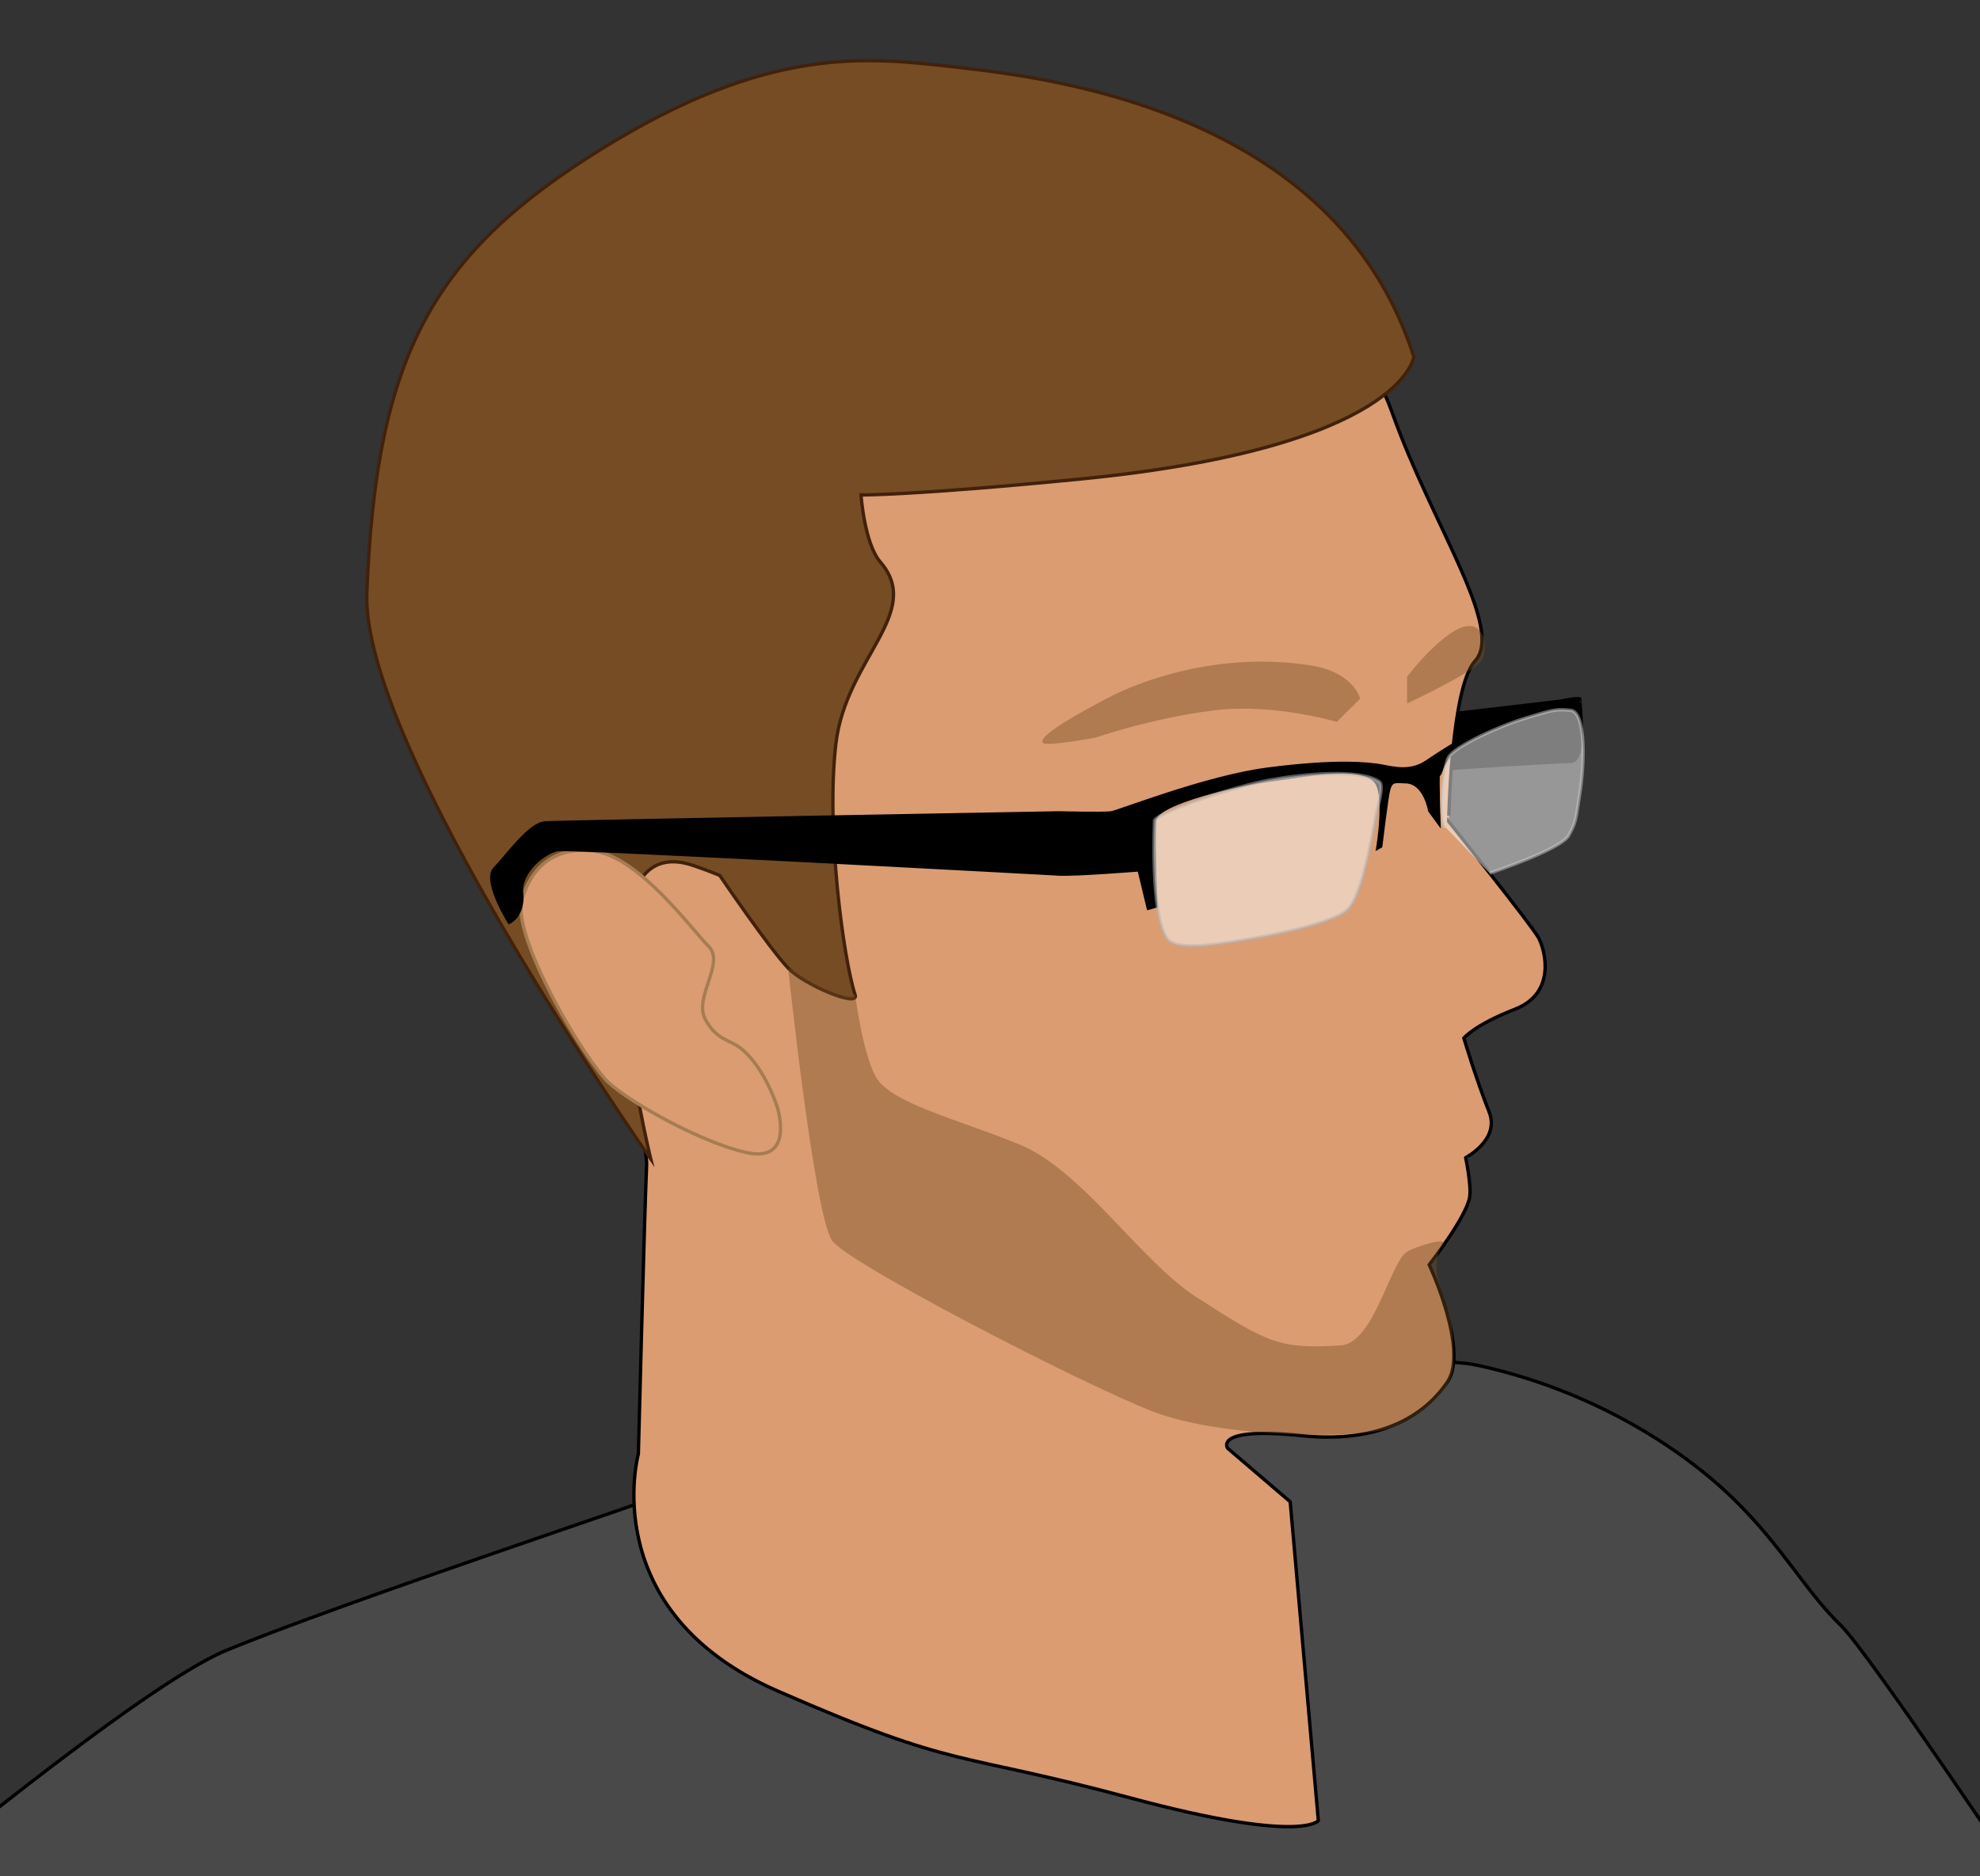 <?xml version="1.0" encoding="utf-8"?>
<!-- Generator: Adobe Illustrator 18.0.0, SVG Export Plug-In . SVG Version: 6.00 Build 0)  -->
<!DOCTYPE svg PUBLIC "-//W3C//DTD SVG 1.1//EN" "http://www.w3.org/Graphics/SVG/1.1/DTD/svg11.dtd">
<svg version="1.1" id="Layer_1" xmlns="http://www.w3.org/2000/svg" xmlns:xlink="http://www.w3.org/1999/xlink" x="0px" y="0px"
	 viewBox="0 0 591 560" enable-background="new 0 0 591 560" xml:space="preserve">
<rect x="0" y="0" width="591" height="560" fill="#333333" stroke="none"/>
<path stroke="#000000" stroke-miterlimit="10" d="M469,227.268c-14.75,0.628-35.25,2.066-35.25,2.066l-5.833-15.583l43.583-5.083
	C471.5,208.667,473.579,227.073,469,227.268z"/>
<path fill="#494949" stroke="#000000" stroke-miterlimit="10" d="M67.374,492.75C102.219,478.331,194,448.068,209.5,442.096
	c15.5-5.971,197-42.034,231.5-34.534s61,24.969,76,39.469s22.001,28.133,32.5,38.234c8.057,7.752,56.5,80.234,56.5,80.234H-32.5
	C-32.5,565.5,42,503.25,67.374,492.75z"/>
<path fill="#DB9C72" stroke="#000000" stroke-miterlimit="10" d="M440.254,197.355c8.892-9.67-12.581-40.301-24.504-73.605
	c-14.5-40.5-69.565-97.156-150.376-97.213c-70.874-0.05-86.395,21.088-100.68,32.653s-45.578,55.102-51.02,89.116
	s5.442,70.068,25.17,91.156S193.68,332.354,193,348s-2.456,86.02-2.456,86.02s-12.925,46.939,41.497,70.748
	c54.422,23.81,52.459,17.731,105.442,31.973c51.31,13.792,56.017,6.758,56.017,6.758l-8.398-95.194l-18.685-15.973
	c0,0-4.444-6.476,22.087-3.755c26.531,2.721,38.407-8.461,43.538-16.04c6.458-9.538-5.443-34.981-5.443-34.981
	s11.042-14.096,12.068-20.172c0.574-3.396-1.184-11.801-1.184-11.801S447.75,340.25,444.5,332
	c-4.023-10.213-7.561-22.093-7.561-22.093s3.066-3.895,15.311-8.657s9.043-17.447,7.002-21.25
	c-2.041-3.803-26.835-34.736-26.835-34.736S433.051,205.189,440.254,197.355z"/>
<path fill="#754C24" stroke="#42210B" stroke-miterlimit="10" d="M422,106.5c0,0-3.132,27.043-99.5,36.5
	c-50.383,4.944-65.5,4.75-65.5,4.75s1,14.5,5.75,20c13.072,15.136-10.25,28.75-13.25,54.25s2.266,64.497,5.75,75
	c1.314,3.959-15.331-3.051-20-8c-5.871-6.222-20.417-27.667-20.417-27.667s-2.527-1.079-7.5-2.833
	C169.148,245.027,194.25,346,194.25,346s-86.543-122.937-84.75-169c2.776-71.333,20-101.5,70-132.5S258.5,17,285,20
	S398.5,32.5,422,106.5z"/>
<path fill="#DB9C72" stroke="#A67C52" stroke-miterlimit="10" d="M232,330.5c0,0,5.5,17-9.5,13.5s-37.5-16.75-42-22
	c-9.658-11.268-27.347-43.287-24.779-53.071C158.29,259.144,165.25,252.701,177,254c13.574,1.5,29.5,23.5,34.5,28.5
	s-4.5,15.25-1,21.75s7.456,6.005,11,9C228.542,319.2,232,330.5,232,330.5z"/>
<g id="Facial_Hair">
	<path opacity="0.42" fill="#754C24" d="M235.25,289c0,0,7.75,73.333,13.083,81.333c4.328,6.493,74.782,42.994,96.115,51.167
		c20.855,7.99,63.092,8.166,71.552,4.5c10-4.333,17.877-11.333,17.861-19.165c-0.028-13.157-1.286-13.777-2.527-18.335
		c-1.086-3.989-4.735-10.942-0.789-16.833c1.907-2.846-8.434,0.69-10.545,2c-5.166,3.206-9.838,27.438-19.946,28
		c-18,1-21.237-0.374-43.271-14.667c-16.445-10.667-33.782-37.667-52.449-45.333c-18.408-7.56-38.667-12.333-43-20.333
		C257.471,314.202,255.25,297,255.25,297L235.25,289z"/>
	<path opacity="0.42" fill="#754C24" d="M399,215.5c0,0-19-5.649-36.667-3.435c-18.929,2.372-35.167,8.102-35.167,8.102
		s-14.447,2.707-15.767,1.667c-2.504-1.973,13.27-10.294,18.851-13.27c10-5.333,33.75-14.23,61.083-9.897
		c12.785,2.027,14.667,9.897,14.667,9.897L399,215.5z"/>
	<path opacity="0.42" fill="#754C24" d="M420,202v8c0,0,20.667-9.667,22.333-13c1.667-3.333,1.004-9.084-2.667-10
		C432.749,185.273,420,202,420,202z"/>
</g>
<g id="Eyes" display="none">
	<path display="inline" fill="#F7E6D7" d="M349.667,246.333c0,0,6.749,7.182,13.333,6.833c6-0.318,14.167-7,14.167-7
		s4.165-8.896-0.028-13.047c-2.897-2.868-3.313-2.746-4.639-2.62c-10.5,1-37.945,9.667-37.945,9.667L349.667,246.333z"/>
	<path display="inline" fill="#F7E6D7" d="M418.833,222.833l6.335,14.195c0,0,7.165-1.009,8.693-2.695
		C436.487,231.433,437,219,437,219S427.917,217.333,418.833,222.833z"/>
	<path display="inline" fill="#5A5A72" d="M372.667,246.083c0,0-3.369,5.79-7.5,2.083c-3.25-2.917-5.667-8.167-4.434-11.138
		c1.456-3.51,5.434-5.195,8.434-4.695s5.25,1.75,5.417,5.917C374.75,242.417,373.651,244.366,372.667,246.083z"/>
	<ellipse display="inline" fill="#161616" cx="368.96" cy="241" rx="2.457" ry="3.75"/>
	<path display="inline" fill="#5A5A72" d="M435.394,224.046c0,0,0.383,3.403-1.644,5.287c-2.027,1.885-6.25,2.914-6.25,2.914
		l-1.833-6.08c0,0,2.028-2.899,5.129-3.667C434.584,221.562,435.394,224.046,435.394,224.046z"/>
</g>
<path stroke="#000000" stroke-miterlimit="10" d="M316.083,260.917c0,0-146.042-7.958-149.708-7.292s-11.354,6.354-10.688,13.021
	c0.667,6.667-3.677,8.677-3.677,8.677s-7.791-12.469-4.339-15.995c3.452-3.526,10.331-13.331,14.997-13.664
	c4.667-0.333,153.332-2.999,153.332-2.999s13.333,0.334,15.666,0.001c2.333-0.333,28.166-10.624,46.583-13.041
	c20.636-2.708,30.417-1.625,34.083-0.958s8.705,2.093,13.705-1.361S443.5,216.25,448.5,214.25s21.26-6.417,23-5.583
	c0.977,0.468-18.258,6.34-21.167,7.333c-21.958,7.5-19.333,14.667-21,15.333c-0.319,0.127,0.167,14.417,0.167,14.417l-2.75-3.755
	c0,0-1.375-8.495-7.125-8.62c-3.075-0.067-4.25-0.667-5.125,2.25c-0.559,1.862-2.375,17-2.375,17l-0.875,0.5
	c0,0,2.814-16.643-0.875-20.125c-5.417-5.112-21.375-1.375-31.5-0.125c-7.967,0.984-33.871,6.634-34.256,11.995
	C344.125,251.75,345,270.5,345,270.5l-2.25,0.625L340,259.667C340,259.667,321.165,261.192,316.083,260.917z"/>
<path opacity="0.5" fill="#FCFCFC" stroke="#B3B3B3" stroke-miterlimit="10" d="M344.619,244.87c0,0-1.367,27.852,3.631,35.13
	c1.531,2.23,4.917,2.5,10.583,2.25C364.5,282,398,277,402.75,271s7.395-25.746,8.25-29.057c0.689-2.666,2.042-7.636,0.711-8.568
	c-5.711-4-22.945-2.301-32.836-0.5S346.488,241.989,344.619,244.87z"/>
<path opacity="0.5" fill="#FCFCFC" stroke="#CCCCCC" stroke-miterlimit="10" d="M444.633,260.651c0,0,21.367-7.089,23.617-11.245
	c2.25-4.156,1.994-4.319,3.286-12.377c1.464-9.133,1.839-24.464-2.661-24.964s-5.5-0.11-13.5,2.31
	c-8.206,2.482-20.885,8.355-22.899,11.555S429.5,245.75,431.5,247"/>
<g id="Features" display="none">
	<path display="inline" opacity="0.5" fill="#895551" d="M389.558,362.801c1.833,5.5,40.153,3.365,45.275-0.635
		c5.122-4,3.167-16.833,3.167-16.833s-5.267,6.336-11.933,5.336C419.4,349.669,389.558,362.801,389.558,362.801z"/>
	<path display="inline" opacity="0.5" fill="#895551" d="M443.199,330.667c0,0-2.865,6.667-6.199,6.667s-5.244-3.667-6.455-5
		c-1.211-1.333-48.74,27.317-42.74,29.667c2.656,1.04,34.347-12.405,37.862-12.333c8.194,0.167,7.833-0.333,14.167-5.667
		c6.333-5.333,5.25-9.25,5.583-10.25C445.75,332.75,443.199,330.667,443.199,330.667z"/>
	<path display="inline" opacity="0.75" fill="#754C24" d="M443.167,300.5c0,0-6.667-2.167-14.833,0
		C420.167,302.667,414,310.833,414,310.833L443.167,300.5z"/>
	<path display="inline" opacity="0.75" fill="none" stroke="#754C24" stroke-width="2" stroke-miterlimit="10" d="M406,316.5
		c-5-2.5-13.862-6.868-11.5-17.346c1.5-6.654,7.219-8.962,7.219-8.962"/>
</g>
</svg>
